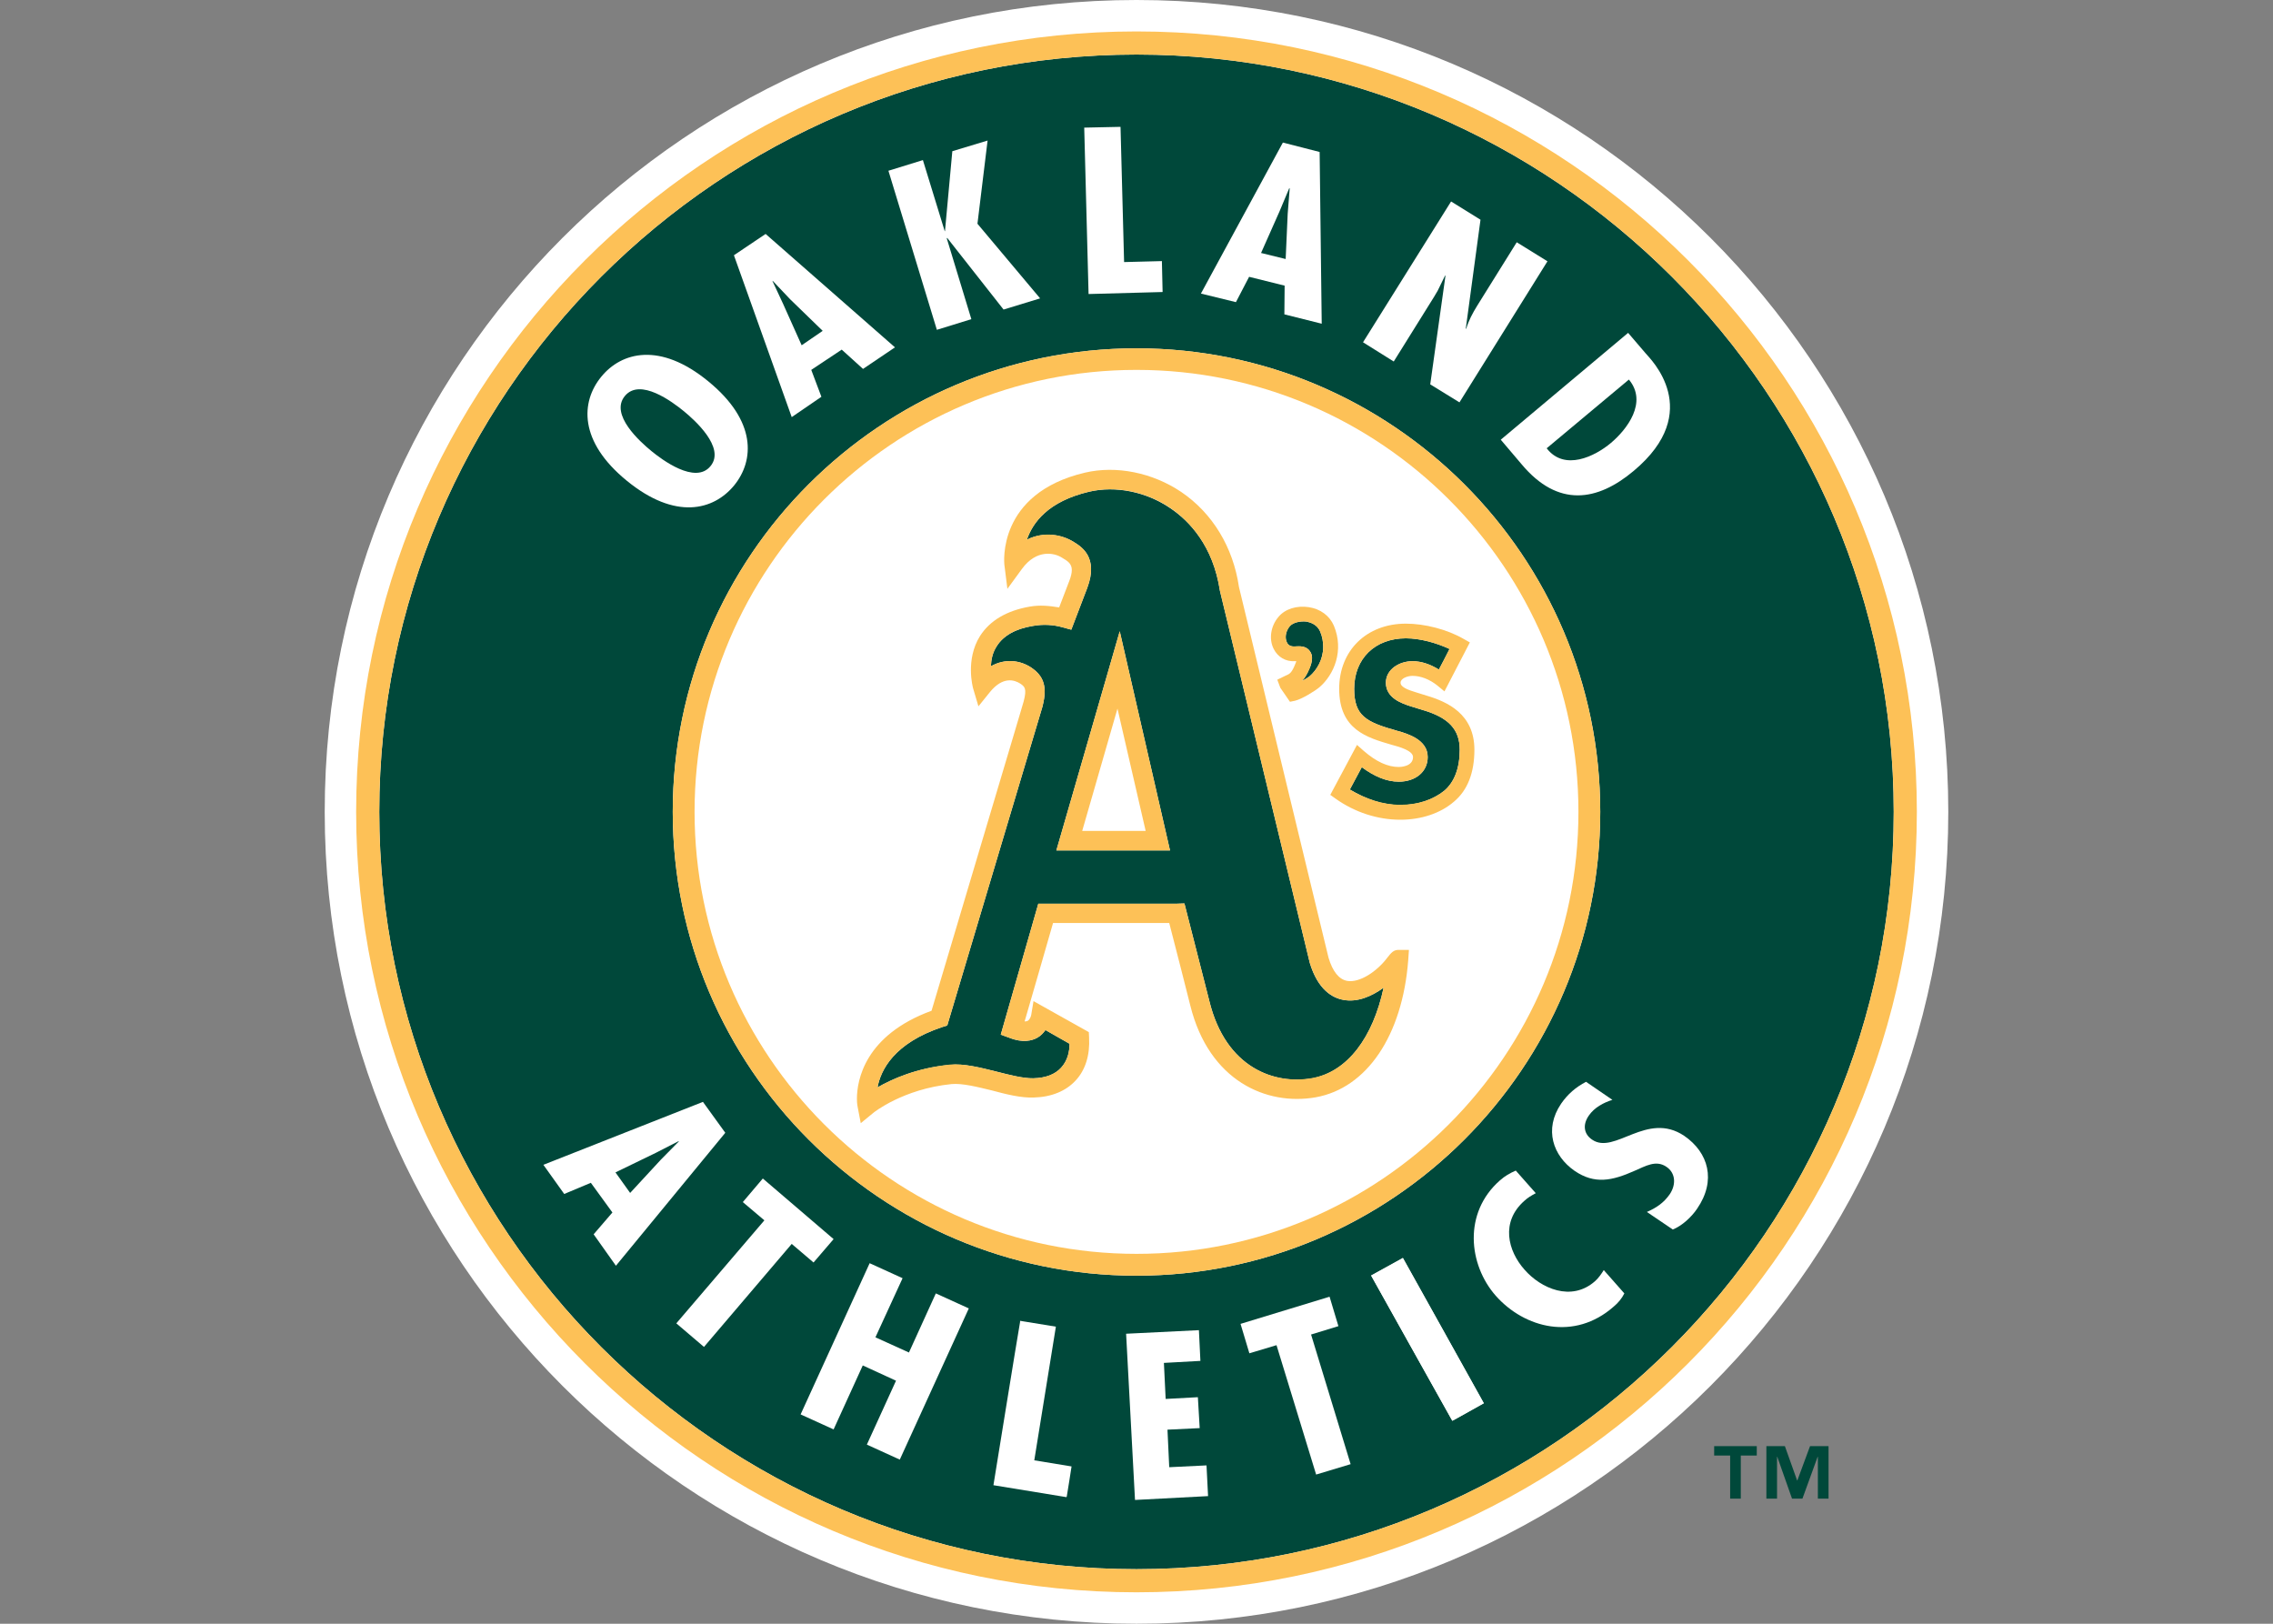 <?xml version="1.0" encoding="UTF-8"?>
<svg xmlns="http://www.w3.org/2000/svg" xmlns:xlink="http://www.w3.org/1999/xlink" width="35pt" height="25pt" viewBox="0 0 35 25" version="1.1">
<rect x="0" y="0" width="35" height="25" fill="#808080" stroke="none"/>
<g id="surface1">
<path style=" stroke:none;fill-rule:nonzero;fill:rgb(100%,100%,100%);fill-opacity:1;" d="M 17.5 25 C 24.402 25 30 19.402 30 12.5 C 30 5.598 24.402 0 17.5 0 C 10.598 0 5 5.598 5 12.5 C 5 19.402 10.598 25 17.5 25 "/>
<path style=" stroke:none;fill-rule:nonzero;fill:rgb(0%,28.235%,22.745%);fill-opacity:1;" d="M 17.5 0.84 C 11.07 0.84 5.84 6.07 5.84 12.5 C 5.84 18.93 11.07 24.16 17.5 24.16 C 23.93 24.16 29.16 18.93 29.16 12.5 C 29.16 6.07 23.93 0.84 17.5 0.84 M 17.5 19.641 C 13.562 19.641 10.359 16.438 10.359 12.5 C 10.359 8.562 13.562 5.363 17.5 5.363 C 21.438 5.363 24.641 8.562 24.641 12.5 C 24.641 16.438 21.438 19.641 17.5 19.641 Z M 17.5 19.641 "/>
<path style=" stroke:none;fill-rule:nonzero;fill:rgb(99.216%,75.686%,34.118%);fill-opacity:1;" d="M 17.5 0.484 C 10.875 0.484 5.484 5.875 5.484 12.5 C 5.484 19.125 10.875 24.516 17.5 24.516 C 24.125 24.516 29.516 19.125 29.516 12.5 C 29.516 5.875 24.125 0.484 17.5 0.484 M 17.5 24.16 C 11.07 24.16 5.84 18.93 5.84 12.5 C 5.84 6.07 11.07 0.84 17.5 0.84 C 23.93 0.84 29.16 6.07 29.16 12.5 C 29.16 18.93 23.93 24.16 17.5 24.16 Z M 17.5 24.16 "/>
<path style=" stroke:none;fill-rule:nonzero;fill:rgb(100%,100%,100%);fill-opacity:1;" d="M 17.5 5.695 C 13.746 5.695 10.695 8.746 10.695 12.5 C 10.695 16.254 13.746 19.305 17.5 19.305 C 21.254 19.305 24.305 16.254 24.305 12.5 C 24.305 8.746 21.254 5.695 17.5 5.695 "/>
<path style=" stroke:none;fill-rule:nonzero;fill:rgb(99.216%,75.686%,34.118%);fill-opacity:1;" d="M 17.5 5.363 C 13.562 5.363 10.359 8.562 10.359 12.5 C 10.359 16.438 13.562 19.641 17.5 19.641 C 21.438 19.641 24.641 16.438 24.641 12.5 C 24.641 8.562 21.438 5.363 17.5 5.363 M 17.5 19.305 C 13.746 19.305 10.695 16.254 10.695 12.5 C 10.695 8.746 13.746 5.695 17.5 5.695 C 21.254 5.695 24.305 8.746 24.305 12.5 C 24.305 16.254 21.254 19.305 17.5 19.305 Z M 17.5 19.305 "/>
<path style=" stroke:none;fill-rule:nonzero;fill:rgb(0%,28.235%,22.745%);fill-opacity:1;" d="M 21.305 15.207 C 21.117 15.344 20.898 15.434 20.688 15.395 C 20.52 15.367 20.293 15.242 20.168 14.824 C 20.168 14.824 18.789 9.109 18.785 9.098 C 18.68 8.402 18.312 8.02 18.02 7.824 C 17.648 7.57 17.18 7.477 16.773 7.57 C 16.137 7.719 15.902 8.047 15.812 8.309 C 16.082 8.176 16.363 8.234 16.539 8.348 C 16.652 8.418 16.918 8.582 16.742 9.051 L 16.496 9.695 L 16.367 9.66 C 16.219 9.617 16.062 9.609 15.906 9.637 C 15.637 9.68 15.449 9.789 15.348 9.949 C 15.281 10.051 15.262 10.16 15.258 10.258 C 15.48 10.133 15.707 10.168 15.871 10.273 C 15.984 10.348 16.086 10.449 16.086 10.652 C 16.086 10.715 16.074 10.793 16.051 10.883 L 14.586 15.789 L 14.512 15.812 C 13.762 16.062 13.562 16.477 13.512 16.742 C 13.738 16.613 14.109 16.445 14.625 16.395 C 14.84 16.371 15.098 16.438 15.348 16.5 C 15.547 16.551 15.758 16.605 15.91 16.602 C 16.102 16.598 16.246 16.543 16.34 16.438 C 16.441 16.328 16.469 16.188 16.469 16.07 C 16.387 16.023 16.234 15.938 16.098 15.859 C 16.062 15.91 16.023 15.949 15.973 15.977 C 15.891 16.023 15.75 16.062 15.539 15.977 L 15.41 15.93 L 15.988 13.914 L 18.121 13.914 L 18.238 13.91 L 18.621 15.41 C 18.875 16.453 19.637 16.703 20.207 16.602 C 20.75 16.5 21.141 15.973 21.305 15.207 M 16.266 13.094 L 17.082 10.273 L 17.242 9.719 L 18.016 13.094 Z M 16.266 13.094 "/>
<path style=" stroke:none;fill-rule:nonzero;fill:rgb(99.216%,75.686%,34.118%);fill-opacity:1;" d="M 17.082 10.273 L 16.266 13.094 L 18.016 13.094 L 17.242 9.719 M 16.664 12.793 C 16.738 12.539 17.027 11.535 17.207 10.91 C 17.352 11.543 17.586 12.551 17.641 12.793 C 17.41 12.793 16.906 12.793 16.664 12.793 Z M 16.664 12.793 "/>
<path style=" stroke:none;fill-rule:nonzero;fill:rgb(99.216%,75.686%,34.118%);fill-opacity:1;" d="M 21.355 14.754 C 21.207 14.949 20.941 15.137 20.742 15.102 C 20.617 15.078 20.52 14.957 20.457 14.746 C 20.457 14.75 19.078 9.039 19.078 9.039 C 18.988 8.426 18.672 7.902 18.188 7.574 C 17.746 7.277 17.191 7.164 16.707 7.277 C 15.344 7.598 15.465 8.68 15.465 8.691 L 15.512 9.066 L 15.734 8.762 C 15.961 8.449 16.238 8.512 16.352 8.586 C 16.438 8.637 16.504 8.676 16.504 8.777 C 16.504 8.82 16.492 8.875 16.465 8.945 C 16.465 8.945 16.363 9.215 16.309 9.352 C 16.16 9.328 16.012 9.312 15.855 9.34 C 15.5 9.402 15.242 9.555 15.09 9.793 C 14.863 10.156 14.98 10.582 14.984 10.598 L 15.066 10.875 L 15.246 10.652 C 15.445 10.41 15.621 10.469 15.707 10.523 C 15.777 10.57 15.816 10.598 15.762 10.801 C 15.766 10.797 14.512 14.992 14.344 15.562 C 13.316 15.938 13.195 16.633 13.195 16.918 C 13.195 16.996 13.207 17.047 13.207 17.047 L 13.254 17.293 L 13.449 17.133 C 13.453 17.129 13.906 16.766 14.652 16.691 C 14.816 16.676 15.047 16.734 15.273 16.789 C 15.492 16.848 15.723 16.906 15.918 16.898 C 16.188 16.891 16.41 16.801 16.562 16.637 C 16.715 16.473 16.785 16.242 16.77 15.973 L 16.766 15.891 L 15.914 15.414 L 15.879 15.625 C 15.875 15.648 15.859 15.695 15.828 15.715 C 15.816 15.723 15.797 15.727 15.777 15.727 C 15.848 15.488 16.164 14.387 16.215 14.211 C 16.402 14.211 17.812 14.211 18.004 14.211 C 18.055 14.398 18.328 15.48 18.328 15.48 C 18.617 16.645 19.504 17.027 20.258 16.895 C 21.047 16.754 21.594 15.945 21.684 14.785 L 21.695 14.625 L 21.535 14.625 C 21.457 14.625 21.422 14.668 21.355 14.754 M 18.621 15.41 L 18.238 13.91 L 18.121 13.914 L 15.988 13.914 L 15.41 15.93 L 15.539 15.977 C 15.75 16.059 15.891 16.023 15.973 15.977 C 16.023 15.949 16.062 15.91 16.098 15.859 C 16.234 15.938 16.387 16.023 16.469 16.07 C 16.469 16.188 16.441 16.328 16.34 16.438 C 16.246 16.539 16.102 16.598 15.91 16.602 C 15.758 16.605 15.547 16.551 15.348 16.5 C 15.098 16.438 14.84 16.371 14.625 16.391 C 14.109 16.445 13.738 16.613 13.512 16.742 C 13.562 16.477 13.762 16.062 14.512 15.812 L 14.586 15.789 L 16.051 10.883 C 16.074 10.793 16.086 10.715 16.086 10.648 C 16.086 10.449 15.984 10.348 15.871 10.273 C 15.707 10.168 15.48 10.133 15.258 10.258 C 15.262 10.16 15.281 10.051 15.348 9.949 C 15.449 9.785 15.637 9.68 15.906 9.637 C 16.062 9.609 16.219 9.617 16.367 9.66 L 16.496 9.695 L 16.742 9.051 C 16.918 8.582 16.652 8.418 16.539 8.348 C 16.363 8.234 16.082 8.172 15.812 8.309 C 15.902 8.047 16.137 7.719 16.773 7.57 C 17.18 7.473 17.648 7.57 18.02 7.82 C 18.312 8.02 18.68 8.402 18.785 9.098 C 18.789 9.109 20.168 14.824 20.168 14.824 C 20.297 15.242 20.52 15.363 20.688 15.395 C 20.898 15.434 21.117 15.344 21.305 15.207 C 21.141 15.973 20.75 16.5 20.207 16.598 C 19.637 16.703 18.875 16.453 18.621 15.41 Z M 18.621 15.41 "/>
<path style=" stroke:none;fill-rule:nonzero;fill:rgb(0%,28.235%,22.745%);fill-opacity:1;" d="M 21.902 10.93 C 21.902 10.93 21.727 10.875 21.723 10.875 C 21.59 10.832 21.34 10.75 21.34 10.512 C 21.34 10.305 21.547 10.18 21.75 10.18 C 21.891 10.18 22.027 10.23 22.156 10.309 C 22.211 10.207 22.266 10.098 22.32 9.992 C 22.117 9.898 21.867 9.828 21.648 9.828 C 21.172 9.828 20.852 10.141 20.852 10.605 C 20.852 11.023 21.035 11.117 21.508 11.25 C 21.676 11.297 21.984 11.387 21.984 11.656 C 21.984 11.879 21.801 12.035 21.539 12.035 C 21.348 12.035 21.16 11.953 20.969 11.812 C 20.91 11.922 20.84 12.055 20.785 12.156 C 21.027 12.301 21.293 12.395 21.562 12.395 C 21.832 12.395 22.07 12.312 22.242 12.172 C 22.395 12.039 22.477 11.828 22.477 11.543 C 22.477 11.23 22.305 11.047 21.902 10.93 "/>
<path style=" stroke:none;fill-rule:nonzero;fill:rgb(99.216%,75.686%,34.118%);fill-opacity:1;" d="M 21.969 10.711 L 21.793 10.656 C 21.707 10.629 21.566 10.586 21.566 10.512 C 21.566 10.445 21.672 10.406 21.75 10.406 C 21.879 10.406 22.016 10.461 22.133 10.555 L 22.242 10.645 L 22.633 9.891 L 22.535 9.836 C 22.285 9.691 21.938 9.602 21.648 9.602 C 21.043 9.602 20.621 10.016 20.621 10.605 C 20.621 11.234 21.047 11.355 21.422 11.465 C 21.555 11.5 21.758 11.559 21.758 11.656 C 21.758 11.805 21.559 11.809 21.539 11.809 C 21.367 11.809 21.191 11.727 21 11.562 L 20.895 11.469 L 20.484 12.238 L 20.566 12.297 C 20.863 12.508 21.215 12.621 21.562 12.621 C 21.883 12.621 22.18 12.523 22.387 12.344 C 22.598 12.168 22.703 11.898 22.703 11.543 C 22.703 10.992 22.285 10.805 21.969 10.711 M 22.242 12.172 C 22.07 12.312 21.832 12.391 21.562 12.391 C 21.293 12.391 21.027 12.301 20.785 12.156 C 20.84 12.055 20.91 11.922 20.969 11.812 C 21.16 11.953 21.348 12.035 21.539 12.035 C 21.801 12.035 21.984 11.879 21.984 11.656 C 21.984 11.387 21.676 11.297 21.508 11.25 C 21.035 11.117 20.852 11.023 20.852 10.605 C 20.852 10.141 21.172 9.828 21.648 9.828 C 21.867 9.828 22.117 9.898 22.32 9.992 C 22.266 10.098 22.211 10.207 22.156 10.309 C 22.027 10.23 21.891 10.18 21.75 10.18 C 21.547 10.18 21.34 10.305 21.34 10.512 C 21.34 10.75 21.59 10.832 21.723 10.875 C 21.727 10.875 21.902 10.93 21.902 10.93 C 22.305 11.047 22.477 11.23 22.477 11.543 C 22.477 11.828 22.395 12.039 22.242 12.172 Z M 22.242 12.172 "/>
<path style=" stroke:none;fill-rule:nonzero;fill:rgb(0%,28.235%,22.745%);fill-opacity:1;" d="M 19.938 9.953 C 20.008 9.949 20.109 9.941 20.168 10.023 C 20.195 10.059 20.203 10.098 20.203 10.133 C 20.203 10.188 20.184 10.246 20.164 10.289 C 20.125 10.387 20.09 10.438 20.051 10.484 C 20.098 10.457 20.145 10.43 20.168 10.41 C 20.277 10.316 20.375 10.152 20.375 9.961 C 20.375 9.887 20.363 9.805 20.328 9.723 C 20.281 9.613 20.176 9.582 20.117 9.57 C 20.016 9.559 19.91 9.586 19.859 9.641 C 19.789 9.727 19.785 9.832 19.816 9.891 C 19.836 9.934 19.875 9.957 19.938 9.953 "/>
<path style=" stroke:none;fill-rule:nonzero;fill:rgb(99.216%,75.686%,34.118%);fill-opacity:1;" d="M 19.938 10.18 C 19.941 10.18 19.953 10.18 19.961 10.18 C 19.957 10.191 19.953 10.203 19.953 10.203 C 19.891 10.363 19.863 10.375 19.789 10.406 L 19.668 10.465 L 19.715 10.59 L 19.863 10.805 L 19.941 10.789 C 20.051 10.762 20.25 10.637 20.316 10.582 C 20.543 10.387 20.699 10.016 20.539 9.633 C 20.473 9.48 20.332 9.375 20.152 9.348 C 19.969 9.32 19.789 9.375 19.688 9.496 C 19.566 9.637 19.535 9.84 19.613 9.992 C 19.676 10.117 19.797 10.188 19.938 10.18 M 19.863 9.641 C 19.91 9.586 20.016 9.559 20.117 9.57 C 20.176 9.582 20.281 9.613 20.328 9.723 C 20.363 9.805 20.375 9.887 20.375 9.961 C 20.375 10.152 20.277 10.316 20.168 10.41 C 20.145 10.43 20.098 10.457 20.051 10.484 C 20.09 10.438 20.125 10.387 20.168 10.289 C 20.184 10.242 20.203 10.188 20.203 10.133 C 20.203 10.098 20.195 10.059 20.168 10.023 C 20.109 9.941 20.008 9.949 19.938 9.953 C 19.875 9.957 19.836 9.934 19.816 9.891 C 19.785 9.832 19.789 9.727 19.863 9.641 Z M 19.863 9.641 "/>
<path style=" stroke:none;fill-rule:nonzero;fill:rgb(100%,100%,100%);fill-opacity:1;" d="M 11.168 17.441 L 9.484 19.488 L 9.141 19.004 L 9.43 18.668 L 9.098 18.211 L 8.688 18.383 L 8.367 17.934 L 10.824 16.965 M 10.176 17.855 L 10.453 17.574 L 10.449 17.57 L 10.098 17.75 L 9.477 18.051 L 9.703 18.367 Z M 10.176 17.855 "/>
<path style=" stroke:none;fill-rule:nonzero;fill:rgb(100%,100%,100%);fill-opacity:1;" d="M 12.836 19.078 L 12.527 19.438 L 12.191 19.152 L 10.84 20.738 L 10.414 20.375 L 11.77 18.789 L 11.438 18.508 L 11.746 18.145 "/>
<path style=" stroke:none;fill-rule:nonzero;fill:rgb(100%,100%,100%);fill-opacity:1;" d="M 13.898 19.68 L 13.48 20.59 L 13.996 20.824 L 14.41 19.914 L 14.918 20.145 L 13.855 22.473 L 13.348 22.242 L 13.797 21.258 L 13.285 21.023 L 12.836 22.008 L 12.328 21.777 L 13.391 19.449 "/>
<path style=" stroke:none;fill-rule:nonzero;fill:rgb(100%,100%,100%);fill-opacity:1;" d="M 16.426 23.043 C 16.434 23.004 16.5 22.578 16.5 22.578 C 16.48 22.574 15.926 22.484 15.926 22.484 C 15.926 22.484 16.258 20.43 16.258 20.43 L 16.258 20.426 L 15.707 20.336 L 15.707 20.355 C 15.672 20.547 15.297 22.867 15.297 22.867 C 15.297 22.867 16.422 23.051 16.422 23.051 L 16.422 23.047 M 16.5 22.582 Z M 15.926 22.484 Z M 15.926 22.484 "/>
<path style=" stroke:none;fill-rule:nonzero;fill:rgb(100%,100%,100%);fill-opacity:1;" d="M 18.461 20.48 L 18.484 20.953 L 17.922 20.984 L 17.949 21.539 L 18.445 21.512 L 18.473 21.988 L 17.977 22.012 L 18.004 22.59 L 18.578 22.562 L 18.602 23.035 L 17.477 23.094 L 17.34 20.535 "/>
<path style=" stroke:none;fill-rule:nonzero;fill:rgb(100%,100%,100%);fill-opacity:1;" d="M 20.473 19.965 L 20.609 20.418 L 20.188 20.547 L 20.797 22.543 L 20.266 22.703 L 19.656 20.711 L 19.238 20.836 L 19.102 20.383 "/>
<path style=" stroke:none;fill-rule:nonzero;fill:rgb(100%,100%,100%);fill-opacity:1;" d="M 21.602 19.371 L 22.848 21.605 L 22.363 21.875 L 21.113 19.641 "/>
<path style=" stroke:none;fill-rule:nonzero;fill:rgb(100%,100%,100%);fill-opacity:1;" d="M 21.602 19.367 L 21.113 19.637 C 21.113 19.641 22.363 21.875 22.363 21.875 C 22.363 21.879 22.848 21.605 22.848 21.605 C 22.848 21.602 21.602 19.367 21.602 19.367 "/>
<path style=" stroke:none;fill-rule:nonzero;fill:rgb(100%,100%,100%);fill-opacity:1;" d="M 23.648 18.371 C 23.582 18.406 23.523 18.441 23.473 18.488 C 23.105 18.812 23.215 19.258 23.477 19.551 C 23.727 19.836 24.195 20.047 24.559 19.727 C 24.613 19.68 24.656 19.617 24.695 19.555 L 25.012 19.914 C 24.973 19.992 24.918 20.059 24.848 20.117 C 24.246 20.648 23.477 20.453 23.031 19.949 C 22.613 19.473 22.527 18.676 23.094 18.176 C 23.168 18.109 23.25 18.062 23.34 18.023 "/>
<path style=" stroke:none;fill-rule:nonzero;fill:rgb(100%,100%,100%);fill-opacity:1;" d="M 24.828 16.934 C 24.691 16.977 24.551 17.051 24.465 17.176 C 24.367 17.316 24.387 17.461 24.516 17.547 C 24.863 17.785 25.359 17.102 25.934 17.488 C 26.309 17.746 26.43 18.176 26.133 18.609 C 26.047 18.738 25.898 18.875 25.758 18.93 L 25.359 18.66 C 25.5 18.598 25.617 18.523 25.711 18.387 C 25.812 18.238 25.801 18.059 25.66 17.965 C 25.5 17.855 25.34 17.953 25.168 18.027 C 24.824 18.18 24.555 18.238 24.246 18.027 C 23.914 17.797 23.77 17.387 24.039 16.992 C 24.141 16.844 24.266 16.738 24.422 16.656 "/>
<path style=" stroke:none;fill-rule:nonzero;fill:rgb(100%,100%,100%);fill-opacity:1;" d="M 10.906 5.871 C 11.652 6.48 11.617 7.09 11.305 7.473 C 10.988 7.859 10.398 8.012 9.652 7.402 C 8.91 6.797 8.941 6.188 9.258 5.801 C 9.57 5.418 10.164 5.262 10.906 5.871 M 10.941 7.176 C 11.176 6.891 10.688 6.461 10.531 6.332 C 10.355 6.188 9.855 5.812 9.621 6.098 C 9.387 6.383 9.855 6.801 10.031 6.945 C 10.188 7.074 10.707 7.465 10.941 7.176 Z M 10.941 7.176 "/>
<path style=" stroke:none;fill-rule:nonzero;fill:rgb(100%,100%,100%);fill-opacity:1;" d="M 11.789 3.602 L 13.781 5.348 L 13.289 5.68 L 12.961 5.383 L 12.492 5.695 L 12.648 6.109 L 12.191 6.422 L 11.301 3.93 M 12.168 4.609 L 11.898 4.324 L 11.895 4.328 L 12.059 4.68 L 12.344 5.316 L 12.668 5.094 Z M 12.168 4.609 "/>
<path style=" stroke:none;fill-rule:nonzero;fill:rgb(100%,100%,100%);fill-opacity:1;" d="M 14.211 2.465 L 14.547 3.559 L 14.551 3.559 L 14.664 2.328 L 15.207 2.164 L 15.051 3.445 L 16.016 4.594 L 15.453 4.766 L 14.586 3.664 L 14.578 3.668 L 14.957 4.914 L 14.426 5.078 L 13.68 2.629 "/>
<path style=" stroke:none;fill-rule:nonzero;fill:rgb(100%,100%,100%);fill-opacity:1;" d="M 17.254 1.953 L 17.309 4.035 L 17.891 4.02 L 17.902 4.496 L 16.762 4.527 L 16.695 1.965 "/>
<path style=" stroke:none;fill-rule:nonzero;fill:rgb(100%,100%,100%);fill-opacity:1;" d="M 20.32 2.34 L 20.352 4.984 L 19.777 4.84 L 19.781 4.398 L 19.234 4.262 L 19.031 4.652 L 18.492 4.52 L 19.754 2.195 M 19.828 3.293 L 19.859 2.902 L 19.852 2.898 L 19.699 3.262 L 19.418 3.895 L 19.797 3.988 Z M 19.828 3.293 "/>
<path style=" stroke:none;fill-rule:nonzero;fill:rgb(100%,100%,100%);fill-opacity:1;" d="M 22.797 3.383 L 22.57 5.062 L 22.578 5.059 C 22.613 4.938 22.676 4.82 22.746 4.707 L 23.355 3.73 L 23.828 4.023 L 22.473 6.195 L 22.023 5.918 L 22.258 4.242 L 22.25 4.246 L 22.137 4.477 L 22.082 4.57 L 21.461 5.566 L 20.988 5.27 L 22.344 3.102 "/>
<path style=" stroke:none;fill-rule:nonzero;fill:rgb(100%,100%,100%);fill-opacity:1;" d="M 23.109 6.77 L 25.07 5.125 L 25.344 5.445 C 25.406 5.52 26.254 6.332 25.156 7.25 C 24.598 7.719 23.992 7.82 23.43 7.148 M 24.805 6.82 C 25.051 6.613 25.375 6.195 25.082 5.844 L 23.816 6.902 C 24.09 7.258 24.559 7.027 24.805 6.82 Z M 24.805 6.82 "/>
<path style=" stroke:none;fill-rule:nonzero;fill:rgb(0%,28.235%,22.745%);fill-opacity:1;" d="M 27.051 22.41 L 26.805 22.41 L 26.805 23.074 L 26.641 23.074 L 26.641 22.41 L 26.395 22.41 L 26.395 22.266 L 27.051 22.266 M 28.156 23.074 L 27.992 23.074 L 27.992 22.43 L 27.988 22.43 L 27.754 23.074 L 27.594 23.074 L 27.367 22.43 L 27.363 22.43 L 27.363 23.074 L 27.199 23.074 L 27.199 22.266 L 27.484 22.266 L 27.672 22.793 L 27.676 22.793 L 27.871 22.266 L 28.156 22.266 Z M 28.156 23.074 "/>
</g>
</svg>
